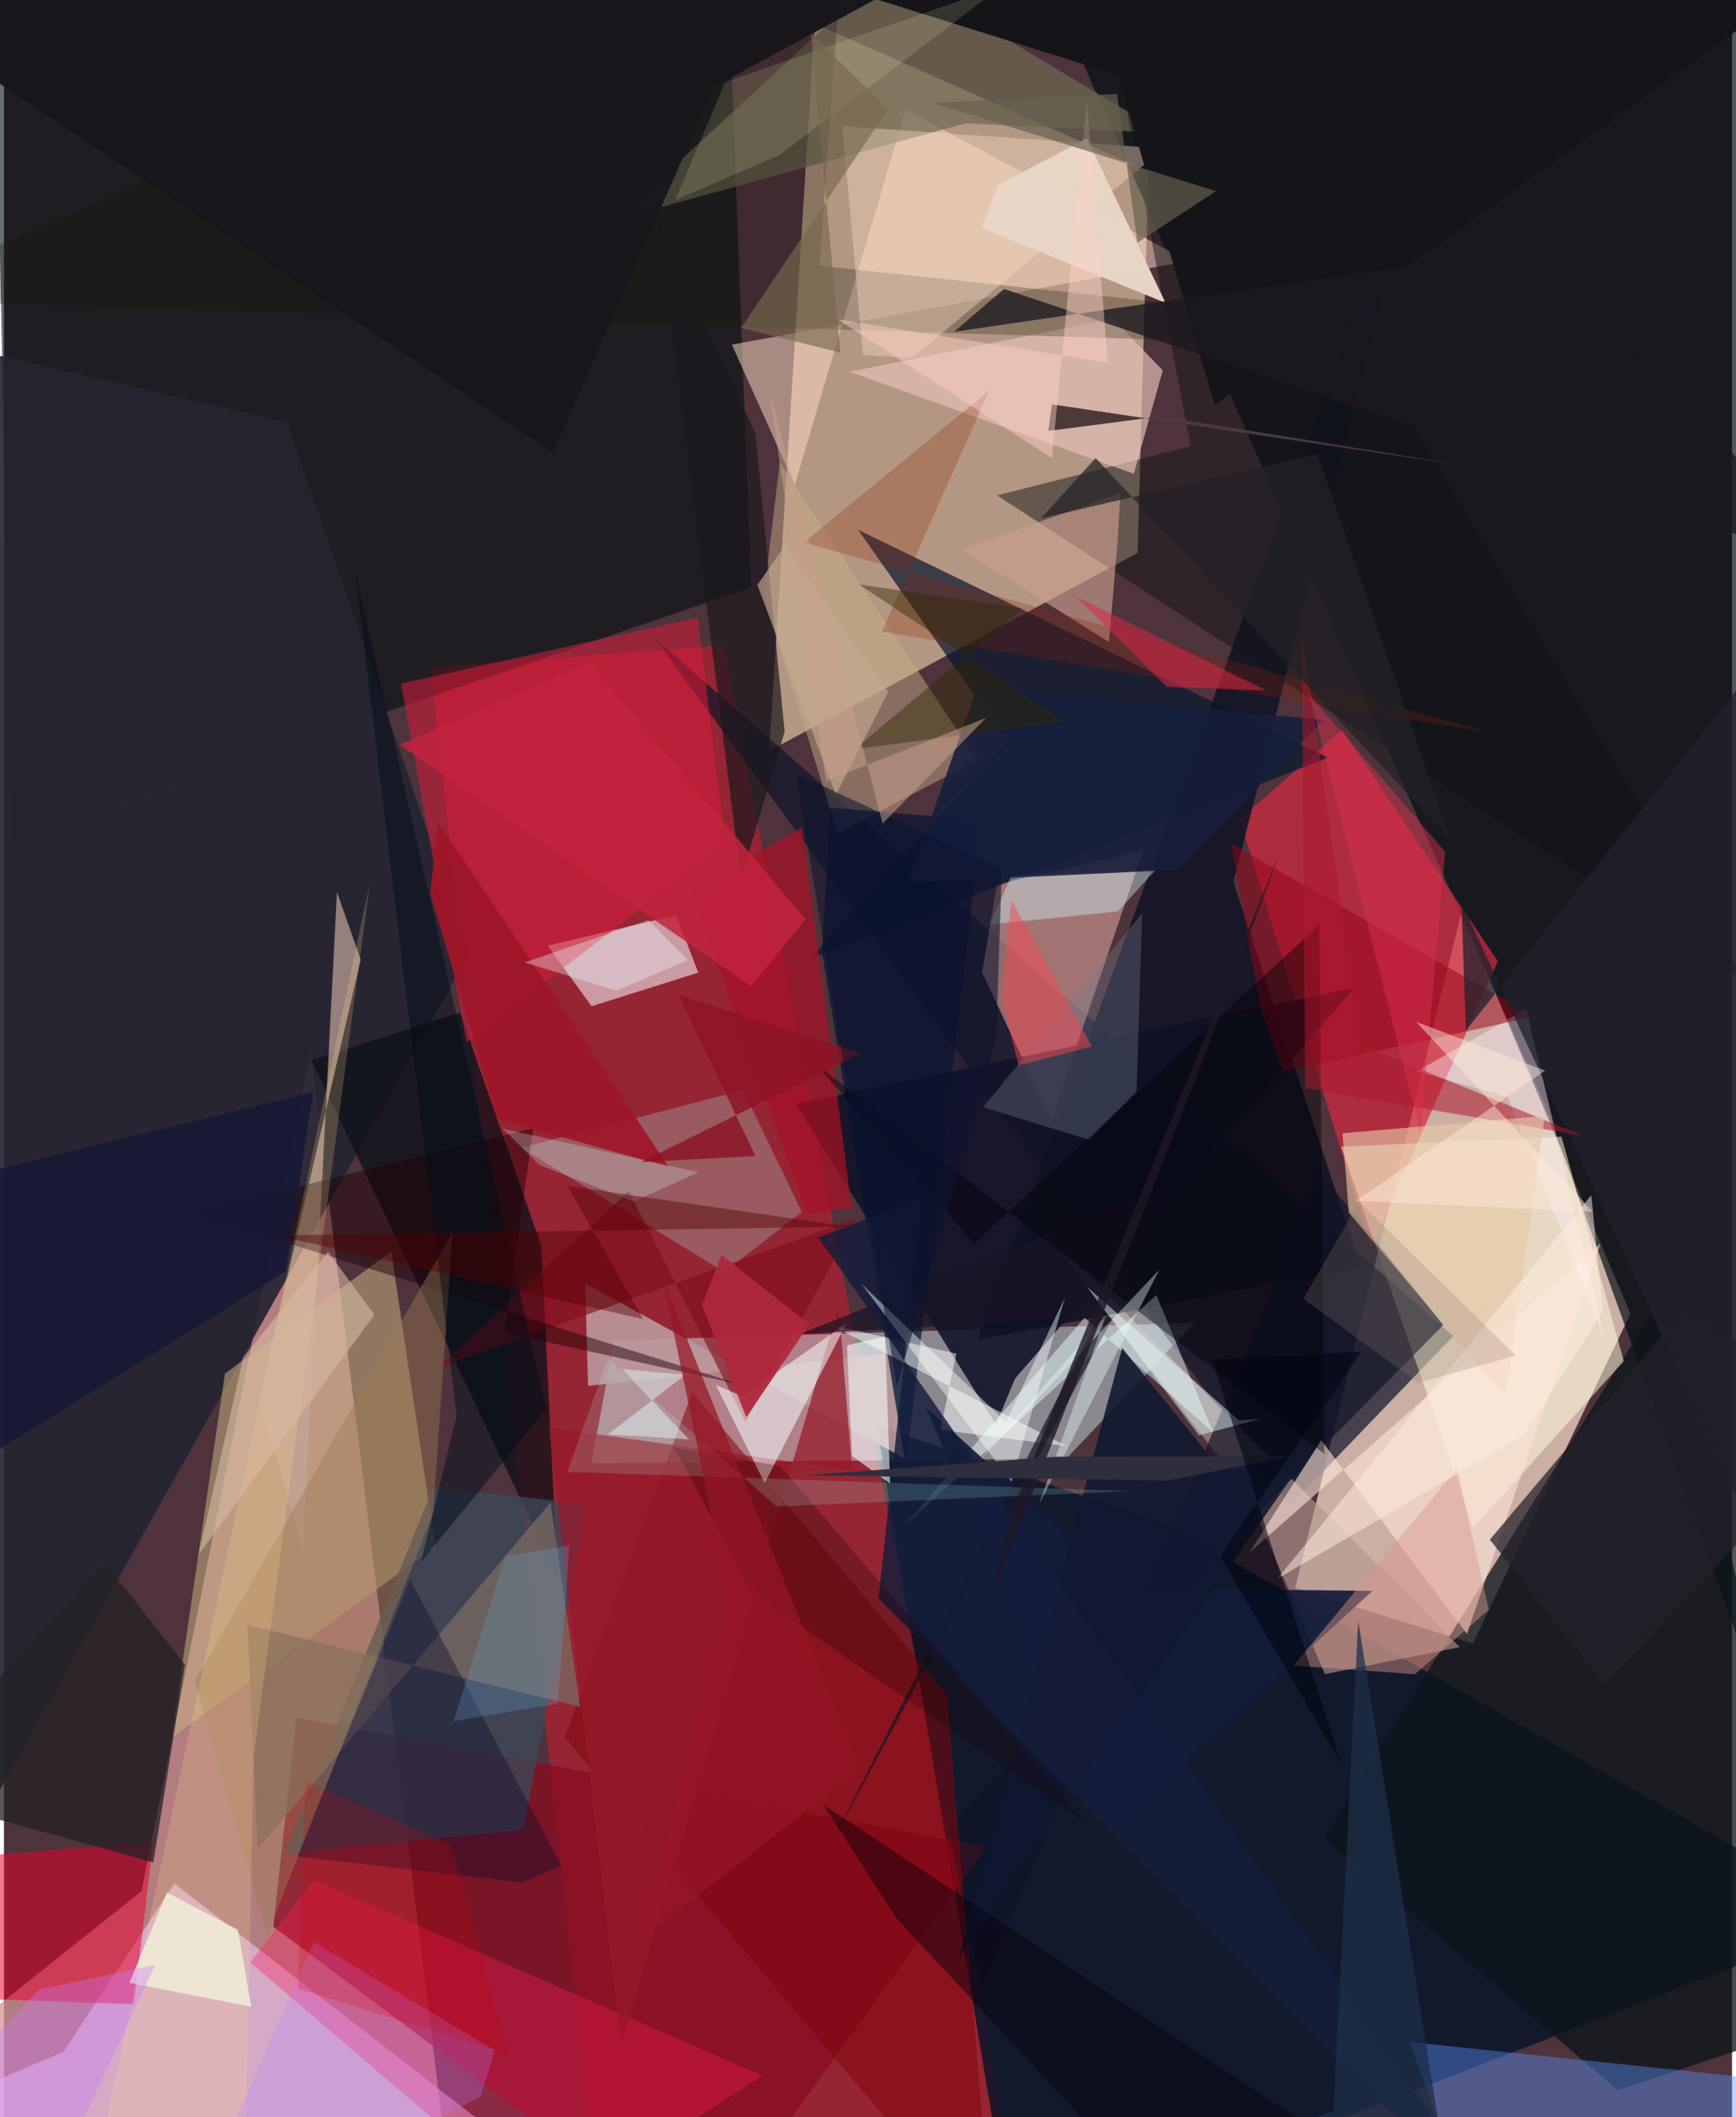 <svg xmlns="http://www.w3.org/2000/svg" width="228" height="278" viewBox="0 0 836 1024"><path fill="#4e333c" d="M0 0h836v1024H0z"/><path fill="#e8cbbc" fill-opacity=".808" d="M705.09 441.285l-80.452 326.867 85.998 26.698 76.16-159.383z"/><path fill="#d4b798" fill-opacity=".757" d="M548.416 267.414l-178.21 95.779L392.225 11.4l161.427 71.481z"/><path fill="#d49498" fill-opacity=".749" d="M-62 1017.125L66.512 914.742l81.813-406.21 68.75 558.746z"/><path fill="#d71a2d" fill-opacity=".525" d="M206.402 322.678l142.042-10.534L494.258 1086H289.342z"/><path fill="#000e11" fill-opacity=".596" d="M-5.109-28.743l355.96 31.395 10.626 281.443L4.019 406.159z"/><path fill="#000c12" fill-opacity=".686" d="M483.409-56.363L898-62l-9.733 991.637-142.75-395.671z"/><path fill="#d8f8fc" fill-opacity=".431" d="M295.156 648.347l-10.9 59.397 229.762-2.312 61.92-65.625z"/><path fill="#001127" fill-opacity=".773" d="M898 927.725L488.316 1086l-66.095-396.537 141.73 48.437z"/><path fill="#101529" fill-opacity=".706" d="M701.277 646.27l39.424-41.263L622.17 728.393 315.206 309.09z"/><path fill="#252432" fill-opacity=".91" d="M-24.583 905.997L225.09 461.104l-87.987-256.882L-62 158.263z"/><path fill="#d22a3f" fill-opacity=".718" d="M661.223 603.758l61.496-138.838-75.42-111.946-49.367 43.25z"/><path fill="#880c20" fill-opacity=".745" d="M336.455 1086l-206.19-154.17 11.214-101.098 333.999 62.493z"/><path fill="#ecccfc" fill-opacity=".573" d="M-46.385 1024.241l75.156-31.79 53.645-81.46L307.809 1086z"/><path fill="#efb2a8" fill-opacity=".525" d="M506.705 541.732l44.33-130.237-70.693 16.22-7.147 42.592z"/><path fill="#101228" fill-opacity=".882" d="M489.15 666.748l-9.232 22.239-96.975-155.027 270.315-56.214z"/><path fill="#0c161b" fill-opacity=".765" d="M889.41 974.81l-85.296-351.08-165.67 265.043 142.313 122.272z"/><path fill="#0c1019" fill-opacity=".761" d="M148.672 512.755l72.03-23.06 39.265 112.928 7.86 160.001z"/><path fill="#07152f" fill-opacity=".694" d="M485.448 359.04l-95.379 104.718 250.449-97.275L413.243 256.29z"/><path fill="#fffddc" fill-opacity=".525" d="M783.647 658.303l-72.823 80.559-63.936-184.253 106.604-4.843z"/><path fill="#c8b280" fill-opacity=".537" d="M106.908 664.347l80.432-59.055 21.379 142.885-127.7 92.371z"/><path fill="#f4f0f5" fill-opacity=".573" d="M325.249 442.656l10.624 27.77-51.585 16.252-21.285-29.3z"/><path fill="#fcdcc4" fill-opacity=".514" d="M436.197 52.999l-53.6 181.452-30.457-67.758 220.788-40.403z"/><path fill="#b29690" fill-opacity=".627" d="M704.25 796.64l-65.183 13.075-37.525-87.168-98.566-127.257z"/><path fill="#3c4758" fill-opacity=".788" d="M207.637 719.39L135.51 896.692l115.565-11.774 31.154-157.411z"/><path fill="#0e1223" fill-opacity=".835" d="M689.93 52.428l-218.746 595.53 185.369-34.786-61.78-186.46z"/><path fill="#5893ff" fill-opacity=".408" d="M857.208 1086H715.459l-35.417-98.37L898 1010.486z"/><path fill="#0e1426" fill-opacity=".667" d="M456.61 884.04l239.715-243.232-59.48-73.77L473.1 962.043z"/><path fill="#c7ac89" fill-opacity=".478" d="M403.294 403.192l-35.675-115.223 7.68-64.349 95.427 144.043z"/><path fill="#e7002c" fill-opacity=".525" d="M72.237 890.693l-83.566 7.004L-62 965.101l124.822 4.23z"/><path fill="#d41b39" fill-opacity=".561" d="M335.625 298.76l-143.578 31.854 31.721 173.474 125.229-95.937z"/><path fill="#6d6951" fill-opacity=".706" d="M296.427 106.062L465.32 59.636l95.587 4.67-132.92-79.763z"/><path fill="#eafeff" fill-opacity=".475" d="M585.01 692.923l-27.525-66.591-122.298 112.136 87.573-101.14z"/><path fill="#fe1b57" fill-opacity=".349" d="M261.9 1071.187L119.168 949.181 149.8 909.4l217.224 94.558z"/><path fill="#80040e" fill-opacity=".545" d="M478.235 1086L456.26 819.692l-123.328-146.37-61.602 166.967z"/><path fill="#111318" fill-opacity=".486" d="M480.439 239.598l93.682-23.715L521.382-62l320.94 536.46z"/><path fill="#e7c0b9" fill-opacity=".671" d="M546.62 229.159l-137.438-49.344 127.32-25.707 24.085 25.025z"/><path fill="#9ea7a7" fill-opacity=".408" d="M348.468 615.212l-98.207-60.083 107.34-27.853 28.38 58.896z"/><path fill="#c3a59a" fill-opacity=".71" d="M161.097 431.458l-16.395 318.277-21.181-73.332 49.058-212.244z"/><path fill="#ba979c" fill-opacity=".906" d="M282.559 670.3l144.557-15.532 8.567 50.583-154.522-84.588z"/><path fill="#fee4d8" fill-opacity=".6" d="M772.354 601.425L602.569 750.86l34.683-54.284 70.507 93.687z"/><path fill="#061230" fill-opacity=".686" d="M395.737 460.308l3.996-69.633 73.21 6.037L436.38 709.33z"/><path fill="#10120a" fill-opacity=".255" d="M-62 144.934l862.085 26.817-405.527-43.223L408.3-62z"/><path fill="#131c39" fill-opacity=".922" d="M542.894 768.064l119.15 1.408-127.035 116.16-89.12-205.09z"/><path fill="#a61125" fill-opacity=".733" d="M386.145 400.117l24.005 184.238-21.651 2.53-56.03-155.593z"/><path fill="#f3d8be" fill-opacity=".424" d="M415.6 171.681l-10.012-110.65 155.522 10.8-121.802 101.396z"/><path fill="#7e0d1b" fill-opacity=".612" d="M302.28 576.01l-92.178 85.414 202.206-71.965-53.559 98.334z"/><path fill="#fffffd" fill-opacity=".49" d="M460.781 654.732l-61.388-14.101 114.857 58.842-61.24-7.87z"/><path fill="#7a6b62" fill-opacity=".729" d="M122.803 894.34l141.603-167.652 14.355 98.83-161.02-39.698z"/><path fill="#971928" fill-opacity=".729" d="M263.656 690.397L410.34 711.18l-6.508-79.534-105.298 357.666z"/><path fill="#0f1830" fill-opacity=".886" d="M629.922 704.492l-44.562 2.365-44.416-54.866-78.617 294.075z"/><path fill="#f7fffe" fill-opacity=".537" d="M344.42 669.932l12.973 5.38 50.156-35.217-39.521 77.239z"/><path fill="#232025" fill-opacity=".749" d="M72.257 900.772l15.306-95.62-38.599-49.3L-53.11 866.02z"/><path fill="#ca9d8e" fill-opacity=".651" d="M540.128 238.445l-76.809 27.42 71.29 44.693 4.133-48.64z"/><path fill="#f7fffd" fill-opacity=".569" d="M428.734 717.6l-18.486-13.442-2.445-53.443 18.435-4.348z"/><path fill="#0c0c2b" fill-opacity=".38" d="M141.814 897.92l108.776 12.542 19.047-8.07-73.13-138.424z"/><path fill="#fdeefc" fill-opacity=".416" d="M774.842 648.998L727.354 530.55l-43.959-12.292 53.028-30.194z"/><path fill="#9a0317" fill-opacity=".498" d="M618.757 518.24l121.617-26.575-146.623-83.546 14.316 80.396z"/><path fill="#72798c" fill-opacity=".361" d="M473.725 535.449l76.89-93.702-2.654 86.129-23.07 23.416z"/><path fill="#1a181d" fill-opacity=".694" d="M363.561 210.065l14.11 143.789-21.17 71.378-39.938-319.065z"/><path fill="#23202d" fill-opacity=".765" d="M898 258.566L707.242 498.421l-2.165-61.879L854.28 758.781z"/><path fill="#1f0005" fill-opacity=".471" d="M242.318 644.62l13.742-99.044-165.167 41.227 265.827 82.94z"/><path fill="#181325" fill-opacity=".69" d="M536.763 636.832l-151.801 8.471 176.151-70.432-163.507 321.888z"/><path fill="#f1fdf4" fill-opacity=".733" d="M119.626 970.584L60.694 959.02l18.142-43.742 34.365 18.11z"/><path fill="#e8d5c5" fill-opacity=".984" d="M480.788 89.537l-7.955 20.664 89.132 36.312-38.04-79.65z"/><path fill="#141d3b" fill-opacity=".82" d="M423.05 773.107l21.085-193.968-50.15 19.4L734.773 1086z"/><path fill="#d2f9ff" fill-opacity=".392" d="M487.543 423.34l-10.726 23.78 62.022-6.296 18.521-20.365z"/><path fill="#e3fcfe" fill-opacity=".463" d="M578.108 694.202l29.872-7.969-10.536.718-73.709-64.735z"/><path fill="#151e3c" fill-opacity=".882" d="M437.365 426.857l130.75-6.186 70.045-72.406-167.116-16.306z"/><path fill="#141419" d="M373.65-15.495l165.202 51.728 46.862 159.7 297.66-213.535z"/><path fill="#000005" fill-opacity=".416" d="M469.307 601.406l167.055-154.151 2.362 255.918L392.85 514.748z"/><path fill="#4c3a3a" d="M505.24 208.447l54.316-7.084 147.858 23.964-200.453-29.77z"/><path fill="#9f7a52" fill-opacity=".427" d="M207.625 732.017l9.4-135.993-124.701 217.06 34.914 123.03z"/><path fill="#fbffff" fill-opacity=".435" d="M484.717 687.683l-69.979-66.812 72.671 95.87 25.843-89.186z"/><path fill="#8c2004" fill-opacity=".255" d="M424.72 305.511l295.3 49.083-333.172-92.162 89.76-73.456z"/><path fill="#ac182b" fill-opacity=".533" d="M629.446 526.292L627.95 306.26l28.742 199.138 107.182 43.969z"/><path fill="#e8c7a8" fill-opacity=".631" d="M745.429 539.733l-97.879 8.376 3.074 38.435 75.703 89.314z"/><path fill="#db998b" fill-opacity=".447" d="M718.304 778.617l-35.7 31.146-58.681-4.205 78.969-95.204z"/><path fill="#08020f" fill-opacity=".455" d="M659.475 1046.834L396.373 872.867l35.386 54.937 141.377 152.05z"/><path fill="#ffe08d" fill-opacity=".204" d="M115.998 1086l4.733-236.263 56.354-422.927-131.92 619.915z"/><path fill="#d8baa3" fill-opacity=".592" d="M179.214 635.888l-85.08 116.06 21.643-95.376 40.931-51.152z"/><path fill="#b57fff" fill-opacity=".259" d="M237.388 991.69l-87.453-52.421L85.263 1086l145.405-71.89z"/><path fill="#fc4551" fill-opacity=".478" d="M526.347 506.103l-38.953-70.674-4.872 46.78 8.323 33.099z"/><path fill="#edfffb" fill-opacity=".38" d="M469.85 708.552L559 614.011l-58.295 113.635 32.37-91.444z"/><path fill="#1b191f" fill-opacity=".78" d="M483.846 139.759l-24.227 20.712 277.4-40.37 157.317 157.297z"/><path fill="#fffdbe" fill-opacity=".141" d="M348.94 39.692L482.607-6.622 375.482 74.804 324.73 96.83z"/><path fill="#9e1729" fill-opacity=".941" d="M321.582 564.39L209.914 397.375l-3.732 35.032 32.607 108.867z"/><path fill="#ffeee0" fill-opacity=".51" d="M735.525 693.909L615.99 763.617l151.94-185.52 5.507 56.29z"/><path fill="#180001" fill-opacity=".259" d="M324.42 700.31l37.072 69.641 162.551 112.207-148.48-173.096z"/><path fill="#dc2f4d" fill-opacity=".475" d="M631.523 336.239l18.627 21.228 47.08 54.515-12.062 135.441z"/><path fill="#fcd4c7" fill-opacity=".451" d="M506.97 221.528l-103.778-67.135 130.841 21.097L523.9 49.334z"/><path fill="#d82846" fill-opacity=".545" d="M510.546 284.52l99.93 49.384-47.86-1.69-44.751-44.412z"/><path fill="#af283b" fill-opacity=".933" d="M347.154 606.98l-9.495 24.329 21.457 54.172 30.51-44.965z"/><path fill="#d4f6f1" fill-opacity=".259" d="M259.012 563.447l45.636 17.661 31.378-14.155-94.642-21.033z"/><path fill="#1e2e49" fill-opacity=".729" d="M519.039 1067.762l181.596.045-45.489-283.83-11.898 236.835z"/><path fill="#b2fef0" fill-opacity=".165" d="M373.822 728.613l-81.612-71.32-19.74 54.568 272.326 9.327z"/><path fill="#312901" fill-opacity=".431" d="M492.877 294.32l-79.158-11.63 100.038 66.446-102.16 13.161z"/><path fill="#c5a890" fill-opacity=".655" d="M402.453 384.431l25.406-49.85-50.243-70.53-13.135 18.89z"/><path fill="#000d18" fill-opacity=".486" d="M262.378 681.47l-92.345-404.384 48.945 407.654-17.203 70.773z"/><path fill="#23212a" fill-opacity=".718" d="M812.508 633.612l-93.686 111.06 55.534 70.112L898 683.422z"/><path fill="#151935" fill-opacity=".831" d="M136.378 614.969L-42.823 726.274l6.974-152.69 185.498-45.448z"/><path fill="#cc79f9" fill-opacity=".353" d="M16.812 962.322l56.362-11.997L10.126 1086l-56.138-57.658z"/><path fill="#c1243c" fill-opacity=".847" d="M191.454 360.176L361.36 476.978l26.424-32.312-104.522-124.243z"/><path fill="#18171b" fill-opacity=".988" d="M265.583 218.924L-62 .425l519.711-20.277L343.606 41.93z"/><path fill="#8c1424" fill-opacity=".835" d="M326.44 481.327l37.098 77.808-55.322 2.913 106.503-52.622z"/><path fill="#e0f8f5" fill-opacity=".482" d="M292.152 693.782l37.508-28.816-30.64-2.8 32.356 33.969z"/><path fill="#0e152f" fill-opacity=".565" d="M431.965 670.77l47.967-167.824 2.86-82.586-99.708-46.266z"/><path fill="#1e1826" fill-opacity=".8" d="M477.05 773.874L580.628 511.43l36.73-99.344L488.53 728.708z"/><path fill="#78694d" fill-opacity=".647" d="M427.76 52.774l-71.16 105.84 48.015 11.95L390.328 16.05z"/><path fill="#961524" fill-opacity=".722" d="M414.112 855.677l-95.487-237.394 32.635 157.923-43.372 162.246z"/><path fill="#510000" fill-opacity=".427" d="M309.277 638.02l-177.324-40.487 276.702-4.226-136.088-19.731z"/><path fill="#eaffff" fill-opacity=".341" d="M251.917 465.479l59.916-20.516 19.014 19.422-34.604 14.82z"/><path fill="#ffebdb" fill-opacity=".459" d="M683.156 494.218l85.427 91.838-114.498-5.238 91.531-63.01z"/><path fill="#8f776e" fill-opacity=".247" d="M655.585 581.303l-26.95 46.88 55.456 40.666 47.278-13.21z"/><path fill="#c6a18c" fill-opacity=".525" d="M475.189 347.17l-77.487 30.64-27.659-190.08 55.01 210.614z"/><path fill="#2f2e3d" d="M562.72 716.135l-175.502-2.562 121.674-8.994 114.097-.314z"/><path fill="#d30001" fill-opacity=".204" d="M145.974 861.346l-3.795 100.55 101.703 31.448-27.711-101.241z"/><path fill="#68a5d6" fill-opacity=".255" d="M217.522 832.478l25.037-79.855 31.03-5.168-5.638 76.57z"/><path fill="#010510" fill-opacity=".565" d="M656.758 653.802l-68.373 98.958 58.502 100.181-62.376-195.192z"/><path fill="#68614f" fill-opacity=".686" d="M449.198 49.688l137.155 42.751-38.069 24.949-9.771-71.939z"/><path fill="#242127" fill-opacity=".729" d="M699.882 406.406l-171.747-184.9-26.437 29.207 133.644-31.16z"/></svg>